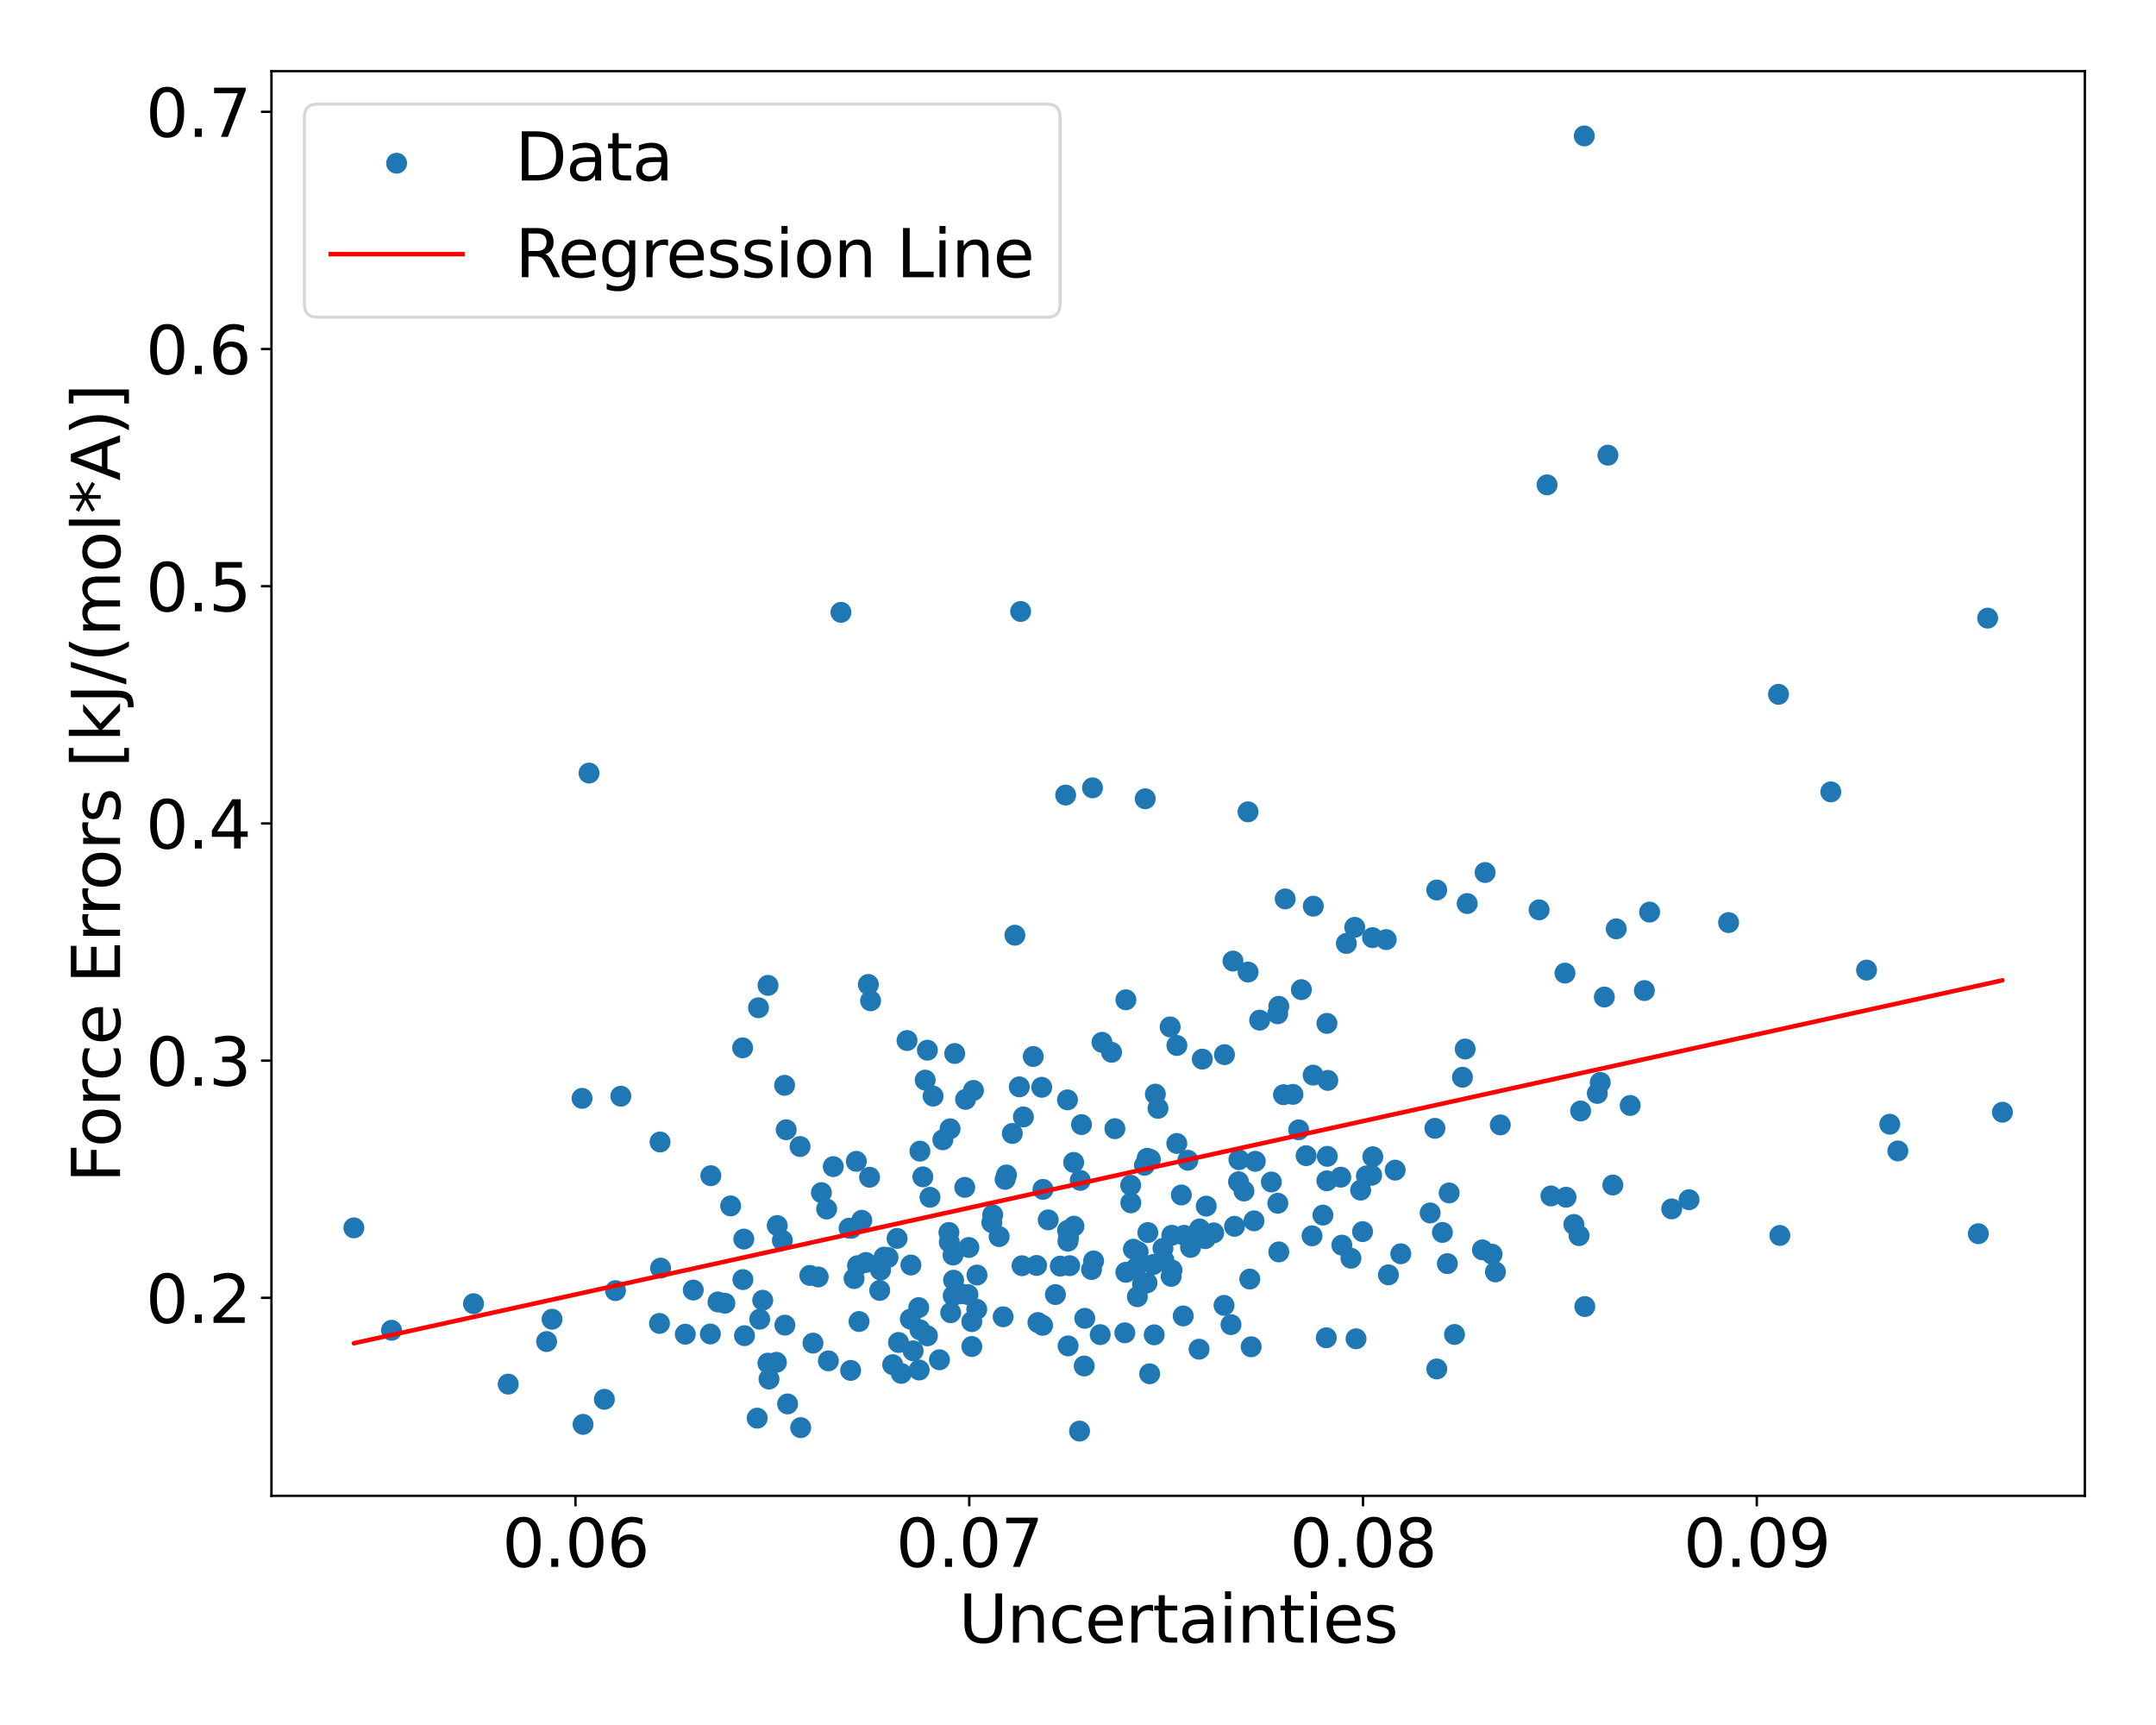 <?xml version="1.0" encoding="utf-8" standalone="no"?>
<!DOCTYPE svg PUBLIC "-//W3C//DTD SVG 1.1//EN"
  "http://www.w3.org/Graphics/SVG/1.1/DTD/svg11.dtd">
<svg xmlns:xlink="http://www.w3.org/1999/xlink" width="720pt" height="576pt" viewBox="0 0 720 576" xmlns="http://www.w3.org/2000/svg" version="1.1">
 <defs>
  <style type="text/css">*{stroke-linejoin: round; stroke-linecap: butt}</style>
 </defs>
 <g id="figure_1">
  <g id="patch_1">
   <path d="M 0 576 
L 720 576 
L 720 0 
L 0 0 
z
" style="fill: #ffffff"/>
  </g>
  <g id="axes_1">
   <g id="patch_2">
    <path d="M 90.65 499.48 
L 696.24 499.48 
L 696.24 23.76 
L 90.65 23.76 
z
" style="fill: #ffffff"/>
   </g>
   <g id="PathCollection_1">
    <defs>
     <path id="mb53cc2b6aa" d="M 0 3 
C 0.796 3 1.559 2.684 2.121 2.121 
C 2.684 1.559 3 0.796 3 0 
C 3 -0.796 2.684 -1.559 2.121 -2.121 
C 1.559 -2.684 0.796 -3 0 -3 
C -0.796 -3 -1.559 -2.684 -2.121 -2.121 
C -2.684 -1.559 -3 -0.796 -3 0 
C -3 0.796 -2.684 1.559 -2.121 2.121 
C -1.559 2.684 -0.796 3 0 3 
z
" style="stroke: #1f77b4"/>
    </defs>
    <g clip-path="url(#p46503c429e)">
     <use xlink:href="#mb53cc2b6aa" x="384.155" y="387.159" style="fill: #1f77b4; stroke: #1f77b4"/>
     <use xlink:href="#mb53cc2b6aa" x="525.593" y="408.857" style="fill: #1f77b4; stroke: #1f77b4"/>
     <use xlink:href="#mb53cc2b6aa" x="418.773" y="407.659" style="fill: #1f77b4; stroke: #1f77b4"/>
     <use xlink:href="#mb53cc2b6aa" x="130.751" y="444.198" style="fill: #1f77b4; stroke: #1f77b4"/>
     <use xlink:href="#mb53cc2b6aa" x="326.262" y="425.752" style="fill: #1f77b4; stroke: #1f77b4"/>
     <use xlink:href="#mb53cc2b6aa" x="408.773" y="435.883" style="fill: #1f77b4; stroke: #1f77b4"/>
     <use xlink:href="#mb53cc2b6aa" x="248.623" y="445.997" style="fill: #1f77b4; stroke: #1f77b4"/>
     <use xlink:href="#mb53cc2b6aa" x="331.222" y="408.233" style="fill: #1f77b4; stroke: #1f77b4"/>
     <use xlink:href="#mb53cc2b6aa" x="289.161" y="421.562" style="fill: #1f77b4; stroke: #1f77b4"/>
     <use xlink:href="#mb53cc2b6aa" x="273.241" y="426.387" style="fill: #1f77b4; stroke: #1f77b4"/>
     <use xlink:href="#mb53cc2b6aa" x="481.691" y="411.527" style="fill: #1f77b4; stroke: #1f77b4"/>
     <use xlink:href="#mb53cc2b6aa" x="517.935" y="399.343" style="fill: #1f77b4; stroke: #1f77b4"/>
     <use xlink:href="#mb53cc2b6aa" x="284.068" y="457.597" style="fill: #1f77b4; stroke: #1f77b4"/>
     <use xlink:href="#mb53cc2b6aa" x="259.557" y="409.222" style="fill: #1f77b4; stroke: #1f77b4"/>
     <use xlink:href="#mb53cc2b6aa" x="375.993" y="333.848" style="fill: #1f77b4; stroke: #1f77b4"/>
     <use xlink:href="#mb53cc2b6aa" x="356.512" y="410.859" style="fill: #1f77b4; stroke: #1f77b4"/>
     <use xlink:href="#mb53cc2b6aa" x="455.032" y="411.252" style="fill: #1f77b4; stroke: #1f77b4"/>
     <use xlink:href="#mb53cc2b6aa" x="529.075" y="45.384" style="fill: #1f77b4; stroke: #1f77b4"/>
     <use xlink:href="#mb53cc2b6aa" x="479.802" y="297.18" style="fill: #1f77b4; stroke: #1f77b4"/>
     <use xlink:href="#mb53cc2b6aa" x="417.37" y="427.095" style="fill: #1f77b4; stroke: #1f77b4"/>
     <use xlink:href="#mb53cc2b6aa" x="413.735" y="387.224" style="fill: #1f77b4; stroke: #1f77b4"/>
     <use xlink:href="#mb53cc2b6aa" x="340.844" y="204.173" style="fill: #1f77b4; stroke: #1f77b4"/>
     <use xlink:href="#mb53cc2b6aa" x="237.381" y="392.586" style="fill: #1f77b4; stroke: #1f77b4"/>
     <use xlink:href="#mb53cc2b6aa" x="357.227" y="422.629" style="fill: #1f77b4; stroke: #1f77b4"/>
     <use xlink:href="#mb53cc2b6aa" x="338.92" y="312.281" style="fill: #1f77b4; stroke: #1f77b4"/>
     <use xlink:href="#mb53cc2b6aa" x="405.31" y="411.676" style="fill: #1f77b4; stroke: #1f77b4"/>
     <use xlink:href="#mb53cc2b6aa" x="577.261" y="308.061" style="fill: #1f77b4; stroke: #1f77b4"/>
     <use xlink:href="#mb53cc2b6aa" x="499.41" y="424.708" style="fill: #1f77b4; stroke: #1f77b4"/>
     <use xlink:href="#mb53cc2b6aa" x="456.315" y="392.657" style="fill: #1f77b4; stroke: #1f77b4"/>
     <use xlink:href="#mb53cc2b6aa" x="158.139" y="435.319" style="fill: #1f77b4; stroke: #1f77b4"/>
     <use xlink:href="#mb53cc2b6aa" x="352.462" y="432.271" style="fill: #1f77b4; stroke: #1f77b4"/>
     <use xlink:href="#mb53cc2b6aa" x="400.433" y="450.519" style="fill: #1f77b4; stroke: #1f77b4"/>
     <use xlink:href="#mb53cc2b6aa" x="267.18" y="382.844" style="fill: #1f77b4; stroke: #1f77b4"/>
     <use xlink:href="#mb53cc2b6aa" x="663.783" y="206.402" style="fill: #1f77b4; stroke: #1f77b4"/>
     <use xlink:href="#mb53cc2b6aa" x="355.874" y="265.478" style="fill: #1f77b4; stroke: #1f77b4"/>
     <use xlink:href="#mb53cc2b6aa" x="325.091" y="364.106" style="fill: #1f77b4; stroke: #1f77b4"/>
     <use xlink:href="#mb53cc2b6aa" x="448.107" y="415.765" style="fill: #1f77b4; stroke: #1f77b4"/>
     <use xlink:href="#mb53cc2b6aa" x="302.904" y="347.447" style="fill: #1f77b4; stroke: #1f77b4"/>
     <use xlink:href="#mb53cc2b6aa" x="402.522" y="413.605" style="fill: #1f77b4; stroke: #1f77b4"/>
     <use xlink:href="#mb53cc2b6aa" x="220.429" y="381.325" style="fill: #1f77b4; stroke: #1f77b4"/>
     <use xlink:href="#mb53cc2b6aa" x="394.508" y="399.02" style="fill: #1f77b4; stroke: #1f77b4"/>
     <use xlink:href="#mb53cc2b6aa" x="313.733" y="454.044" style="fill: #1f77b4; stroke: #1f77b4"/>
     <use xlink:href="#mb53cc2b6aa" x="485.731" y="445.601" style="fill: #1f77b4; stroke: #1f77b4"/>
     <use xlink:href="#mb53cc2b6aa" x="413.61" y="394.616" style="fill: #1f77b4; stroke: #1f77b4"/>
     <use xlink:href="#mb53cc2b6aa" x="385.446" y="445.715" style="fill: #1f77b4; stroke: #1f77b4"/>
     <use xlink:href="#mb53cc2b6aa" x="184.36" y="440.508" style="fill: #1f77b4; stroke: #1f77b4"/>
     <use xlink:href="#mb53cc2b6aa" x="382.446" y="266.727" style="fill: #1f77b4; stroke: #1f77b4"/>
     <use xlink:href="#mb53cc2b6aa" x="322.449" y="367.094" style="fill: #1f77b4; stroke: #1f77b4"/>
     <use xlink:href="#mb53cc2b6aa" x="364.847" y="263.07" style="fill: #1f77b4; stroke: #1f77b4"/>
     <use xlink:href="#mb53cc2b6aa" x="495.954" y="291.338" style="fill: #1f77b4; stroke: #1f77b4"/>
     <use xlink:href="#mb53cc2b6aa" x="298.116" y="455.687" style="fill: #1f77b4; stroke: #1f77b4"/>
     <use xlink:href="#mb53cc2b6aa" x="196.706" y="258.14" style="fill: #1f77b4; stroke: #1f77b4"/>
     <use xlink:href="#mb53cc2b6aa" x="378.495" y="417.129" style="fill: #1f77b4; stroke: #1f77b4"/>
     <use xlink:href="#mb53cc2b6aa" x="529.25" y="436.277" style="fill: #1f77b4; stroke: #1f77b4"/>
     <use xlink:href="#mb53cc2b6aa" x="527.324" y="412.589" style="fill: #1f77b4; stroke: #1f77b4"/>
     <use xlink:href="#mb53cc2b6aa" x="285.217" y="426.924" style="fill: #1f77b4; stroke: #1f77b4"/>
     <use xlink:href="#mb53cc2b6aa" x="335.006" y="439.695" style="fill: #1f77b4; stroke: #1f77b4"/>
     <use xlink:href="#mb53cc2b6aa" x="451.144" y="420.142" style="fill: #1f77b4; stroke: #1f77b4"/>
     <use xlink:href="#mb53cc2b6aa" x="304.947" y="451.065" style="fill: #1f77b4; stroke: #1f77b4"/>
     <use xlink:href="#mb53cc2b6aa" x="371.213" y="351.376" style="fill: #1f77b4; stroke: #1f77b4"/>
     <use xlink:href="#mb53cc2b6aa" x="564.065" y="400.601" style="fill: #1f77b4; stroke: #1f77b4"/>
     <use xlink:href="#mb53cc2b6aa" x="360.755" y="394.148" style="fill: #1f77b4; stroke: #1f77b4"/>
     <use xlink:href="#mb53cc2b6aa" x="611.406" y="264.417" style="fill: #1f77b4; stroke: #1f77b4"/>
     <use xlink:href="#mb53cc2b6aa" x="285.97" y="387.788" style="fill: #1f77b4; stroke: #1f77b4"/>
     <use xlink:href="#mb53cc2b6aa" x="346.175" y="422.551" style="fill: #1f77b4; stroke: #1f77b4"/>
     <use xlink:href="#mb53cc2b6aa" x="308.97" y="360.67" style="fill: #1f77b4; stroke: #1f77b4"/>
     <use xlink:href="#mb53cc2b6aa" x="263.018" y="468.785" style="fill: #1f77b4; stroke: #1f77b4"/>
     <use xlink:href="#mb53cc2b6aa" x="479.191" y="376.765" style="fill: #1f77b4; stroke: #1f77b4"/>
     <use xlink:href="#mb53cc2b6aa" x="317.481" y="438.335" style="fill: #1f77b4; stroke: #1f77b4"/>
     <use xlink:href="#mb53cc2b6aa" x="391.327" y="412.471" style="fill: #1f77b4; stroke: #1f77b4"/>
     <use xlink:href="#mb53cc2b6aa" x="365.216" y="421.046" style="fill: #1f77b4; stroke: #1f77b4"/>
     <use xlink:href="#mb53cc2b6aa" x="354.079" y="422.772" style="fill: #1f77b4; stroke: #1f77b4"/>
     <use xlink:href="#mb53cc2b6aa" x="447.751" y="393.076" style="fill: #1f77b4; stroke: #1f77b4"/>
     <use xlink:href="#mb53cc2b6aa" x="427.058" y="418.027" style="fill: #1f77b4; stroke: #1f77b4"/>
     <use xlink:href="#mb53cc2b6aa" x="300.986" y="458.601" style="fill: #1f77b4; stroke: #1f77b4"/>
     <use xlink:href="#mb53cc2b6aa" x="501.027" y="375.622" style="fill: #1f77b4; stroke: #1f77b4"/>
     <use xlink:href="#mb53cc2b6aa" x="356.479" y="367.26" style="fill: #1f77b4; stroke: #1f77b4"/>
     <use xlink:href="#mb53cc2b6aa" x="248.092" y="427.268" style="fill: #1f77b4; stroke: #1f77b4"/>
     <use xlink:href="#mb53cc2b6aa" x="368.01" y="348.047" style="fill: #1f77b4; stroke: #1f77b4"/>
     <use xlink:href="#mb53cc2b6aa" x="633.802" y="384.314" style="fill: #1f77b4; stroke: #1f77b4"/>
     <use xlink:href="#mb53cc2b6aa" x="489.301" y="350.281" style="fill: #1f77b4; stroke: #1f77b4"/>
     <use xlink:href="#mb53cc2b6aa" x="443.423" y="360.754" style="fill: #1f77b4; stroke: #1f77b4"/>
     <use xlink:href="#mb53cc2b6aa" x="356.64" y="414.447" style="fill: #1f77b4; stroke: #1f77b4"/>
     <use xlink:href="#mb53cc2b6aa" x="341.306" y="422.638" style="fill: #1f77b4; stroke: #1f77b4"/>
     <use xlink:href="#mb53cc2b6aa" x="348.296" y="397.15" style="fill: #1f77b4; stroke: #1f77b4"/>
     <use xlink:href="#mb53cc2b6aa" x="379.331" y="423.424" style="fill: #1f77b4; stroke: #1f77b4"/>
     <use xlink:href="#mb53cc2b6aa" x="276.635" y="454.406" style="fill: #1f77b4; stroke: #1f77b4"/>
     <use xlink:href="#mb53cc2b6aa" x="402.824" y="402.74" style="fill: #1f77b4; stroke: #1f77b4"/>
     <use xlink:href="#mb53cc2b6aa" x="345.054" y="352.775" style="fill: #1f77b4; stroke: #1f77b4"/>
     <use xlink:href="#mb53cc2b6aa" x="380.081" y="417.978" style="fill: #1f77b4; stroke: #1f77b4"/>
     <use xlink:href="#mb53cc2b6aa" x="346.614" y="441.62" style="fill: #1f77b4; stroke: #1f77b4"/>
     <use xlink:href="#mb53cc2b6aa" x="169.727" y="462.18" style="fill: #1f77b4; stroke: #1f77b4"/>
     <use xlink:href="#mb53cc2b6aa" x="252.866" y="473.542" style="fill: #1f77b4; stroke: #1f77b4"/>
     <use xlink:href="#mb53cc2b6aa" x="335.662" y="393.812" style="fill: #1f77b4; stroke: #1f77b4"/>
     <use xlink:href="#mb53cc2b6aa" x="283.55" y="410.122" style="fill: #1f77b4; stroke: #1f77b4"/>
     <use xlink:href="#mb53cc2b6aa" x="396.684" y="387.421" style="fill: #1f77b4; stroke: #1f77b4"/>
     <use xlink:href="#mb53cc2b6aa" x="286.367" y="422.622" style="fill: #1f77b4; stroke: #1f77b4"/>
     <use xlink:href="#mb53cc2b6aa" x="594.376" y="412.531" style="fill: #1f77b4; stroke: #1f77b4"/>
     <use xlink:href="#mb53cc2b6aa" x="324.531" y="441.309" style="fill: #1f77b4; stroke: #1f77b4"/>
     <use xlink:href="#mb53cc2b6aa" x="438.153" y="412.659" style="fill: #1f77b4; stroke: #1f77b4"/>
     <use xlink:href="#mb53cc2b6aa" x="488.397" y="359.707" style="fill: #1f77b4; stroke: #1f77b4"/>
     <use xlink:href="#mb53cc2b6aa" x="660.667" y="411.948" style="fill: #1f77b4; stroke: #1f77b4"/>
     <use xlink:href="#mb53cc2b6aa" x="379.826" y="432.981" style="fill: #1f77b4; stroke: #1f77b4"/>
     <use xlink:href="#mb53cc2b6aa" x="463.671" y="425.684" style="fill: #1f77b4; stroke: #1f77b4"/>
     <use xlink:href="#mb53cc2b6aa" x="278.272" y="389.547" style="fill: #1f77b4; stroke: #1f77b4"/>
     <use xlink:href="#mb53cc2b6aa" x="276.057" y="403.706" style="fill: #1f77b4; stroke: #1f77b4"/>
     <use xlink:href="#mb53cc2b6aa" x="533.421" y="365.112" style="fill: #1f77b4; stroke: #1f77b4"/>
     <use xlink:href="#mb53cc2b6aa" x="477.607" y="405.022" style="fill: #1f77b4; stroke: #1f77b4"/>
     <use xlink:href="#mb53cc2b6aa" x="390.773" y="342.9" style="fill: #1f77b4; stroke: #1f77b4"/>
     <use xlink:href="#mb53cc2b6aa" x="340.396" y="362.92" style="fill: #1f77b4; stroke: #1f77b4"/>
     <use xlink:href="#mb53cc2b6aa" x="362.076" y="456.131" style="fill: #1f77b4; stroke: #1f77b4"/>
     <use xlink:href="#mb53cc2b6aa" x="331.519" y="405.638" style="fill: #1f77b4; stroke: #1f77b4"/>
     <use xlink:href="#mb53cc2b6aa" x="427.057" y="336.021" style="fill: #1f77b4; stroke: #1f77b4"/>
     <use xlink:href="#mb53cc2b6aa" x="401.506" y="353.656" style="fill: #1f77b4; stroke: #1f77b4"/>
     <use xlink:href="#mb53cc2b6aa" x="458.358" y="313.089" style="fill: #1f77b4; stroke: #1f77b4"/>
     <use xlink:href="#mb53cc2b6aa" x="306.952" y="457.463" style="fill: #1f77b4; stroke: #1f77b4"/>
     <use xlink:href="#mb53cc2b6aa" x="539.749" y="310.147" style="fill: #1f77b4; stroke: #1f77b4"/>
     <use xlink:href="#mb53cc2b6aa" x="400.611" y="410.355" style="fill: #1f77b4; stroke: #1f77b4"/>
     <use xlink:href="#mb53cc2b6aa" x="381.544" y="428.857" style="fill: #1f77b4; stroke: #1f77b4"/>
     <use xlink:href="#mb53cc2b6aa" x="262.551" y="377.236" style="fill: #1f77b4; stroke: #1f77b4"/>
     <use xlink:href="#mb53cc2b6aa" x="253.299" y="336.5" style="fill: #1f77b4; stroke: #1f77b4"/>
     <use xlink:href="#mb53cc2b6aa" x="498.283" y="418.798" style="fill: #1f77b4; stroke: #1f77b4"/>
     <use xlink:href="#mb53cc2b6aa" x="424.568" y="394.682" style="fill: #1f77b4; stroke: #1f77b4"/>
     <use xlink:href="#mb53cc2b6aa" x="338.062" y="378.478" style="fill: #1f77b4; stroke: #1f77b4"/>
     <use xlink:href="#mb53cc2b6aa" x="395.137" y="439.411" style="fill: #1f77b4; stroke: #1f77b4"/>
     <use xlink:href="#mb53cc2b6aa" x="465.921" y="390.725" style="fill: #1f77b4; stroke: #1f77b4"/>
     <use xlink:href="#mb53cc2b6aa" x="535.77" y="332.919" style="fill: #1f77b4; stroke: #1f77b4"/>
     <use xlink:href="#mb53cc2b6aa" x="271.492" y="448.476" style="fill: #1f77b4; stroke: #1f77b4"/>
     <use xlink:href="#mb53cc2b6aa" x="489.969" y="301.703" style="fill: #1f77b4; stroke: #1f77b4"/>
     <use xlink:href="#mb53cc2b6aa" x="623.34" y="323.927" style="fill: #1f77b4; stroke: #1f77b4"/>
     <use xlink:href="#mb53cc2b6aa" x="417.834" y="449.705" style="fill: #1f77b4; stroke: #1f77b4"/>
     <use xlink:href="#mb53cc2b6aa" x="416.802" y="324.587" style="fill: #1f77b4; stroke: #1f77b4"/>
     <use xlink:href="#mb53cc2b6aa" x="254.71" y="434.176" style="fill: #1f77b4; stroke: #1f77b4"/>
     <use xlink:href="#mb53cc2b6aa" x="392.994" y="381.819" style="fill: #1f77b4; stroke: #1f77b4"/>
     <use xlink:href="#mb53cc2b6aa" x="395.438" y="412.491" style="fill: #1f77b4; stroke: #1f77b4"/>
     <use xlink:href="#mb53cc2b6aa" x="383.051" y="428.37" style="fill: #1f77b4; stroke: #1f77b4"/>
     <use xlink:href="#mb53cc2b6aa" x="323.26" y="432.282" style="fill: #1f77b4; stroke: #1f77b4"/>
     <use xlink:href="#mb53cc2b6aa" x="442.909" y="446.705" style="fill: #1f77b4; stroke: #1f77b4"/>
     <use xlink:href="#mb53cc2b6aa" x="458.457" y="386.247" style="fill: #1f77b4; stroke: #1f77b4"/>
     <use xlink:href="#mb53cc2b6aa" x="483.949" y="398.34" style="fill: #1f77b4; stroke: #1f77b4"/>
     <use xlink:href="#mb53cc2b6aa" x="388.373" y="416.852" style="fill: #1f77b4; stroke: #1f77b4"/>
     <use xlink:href="#mb53cc2b6aa" x="467.796" y="418.65" style="fill: #1f77b4; stroke: #1f77b4"/>
     <use xlink:href="#mb53cc2b6aa" x="419.204" y="387.776" style="fill: #1f77b4; stroke: #1f77b4"/>
     <use xlink:href="#mb53cc2b6aa" x="256.484" y="329.026" style="fill: #1f77b4; stroke: #1f77b4"/>
     <use xlink:href="#mb53cc2b6aa" x="318.272" y="419.074" style="fill: #1f77b4; stroke: #1f77b4"/>
     <use xlink:href="#mb53cc2b6aa" x="242.076" y="435.168" style="fill: #1f77b4; stroke: #1f77b4"/>
     <use xlink:href="#mb53cc2b6aa" x="220.598" y="423.441" style="fill: #1f77b4; stroke: #1f77b4"/>
     <use xlink:href="#mb53cc2b6aa" x="304.194" y="422.403" style="fill: #1f77b4; stroke: #1f77b4"/>
     <use xlink:href="#mb53cc2b6aa" x="558.266" y="403.663" style="fill: #1f77b4; stroke: #1f77b4"/>
     <use xlink:href="#mb53cc2b6aa" x="428.62" y="365.537" style="fill: #1f77b4; stroke: #1f77b4"/>
     <use xlink:href="#mb53cc2b6aa" x="454.386" y="397.402" style="fill: #1f77b4; stroke: #1f77b4"/>
     <use xlink:href="#mb53cc2b6aa" x="438.524" y="359.006" style="fill: #1f77b4; stroke: #1f77b4"/>
     <use xlink:href="#mb53cc2b6aa" x="309.713" y="446.061" style="fill: #1f77b4; stroke: #1f77b4"/>
     <use xlink:href="#mb53cc2b6aa" x="267.399" y="476.709" style="fill: #1f77b4; stroke: #1f77b4"/>
     <use xlink:href="#mb53cc2b6aa" x="382.184" y="389.117" style="fill: #1f77b4; stroke: #1f77b4"/>
     <use xlink:href="#mb53cc2b6aa" x="377.585" y="395.771" style="fill: #1f77b4; stroke: #1f77b4"/>
     <use xlink:href="#mb53cc2b6aa" x="259.285" y="454.903" style="fill: #1f77b4; stroke: #1f77b4"/>
     <use xlink:href="#mb53cc2b6aa" x="458.072" y="392.435" style="fill: #1f77b4; stroke: #1f77b4"/>
     <use xlink:href="#mb53cc2b6aa" x="294.069" y="424.1" style="fill: #1f77b4; stroke: #1f77b4"/>
     <use xlink:href="#mb53cc2b6aa" x="118.177" y="410.001" style="fill: #1f77b4; stroke: #1f77b4"/>
     <use xlink:href="#mb53cc2b6aa" x="300.07" y="448.271" style="fill: #1f77b4; stroke: #1f77b4"/>
     <use xlink:href="#mb53cc2b6aa" x="358.65" y="409.436" style="fill: #1f77b4; stroke: #1f77b4"/>
     <use xlink:href="#mb53cc2b6aa" x="443.111" y="394.282" style="fill: #1f77b4; stroke: #1f77b4"/>
     <use xlink:href="#mb53cc2b6aa" x="318.452" y="427.467" style="fill: #1f77b4; stroke: #1f77b4"/>
     <use xlink:href="#mb53cc2b6aa" x="383.083" y="386.767" style="fill: #1f77b4; stroke: #1f77b4"/>
     <use xlink:href="#mb53cc2b6aa" x="207.325" y="366.034" style="fill: #1f77b4; stroke: #1f77b4"/>
     <use xlink:href="#mb53cc2b6aa" x="361.163" y="375.507" style="fill: #1f77b4; stroke: #1f77b4"/>
     <use xlink:href="#mb53cc2b6aa" x="248.397" y="413.741" style="fill: #1f77b4; stroke: #1f77b4"/>
     <use xlink:href="#mb53cc2b6aa" x="290.398" y="393.094" style="fill: #1f77b4; stroke: #1f77b4"/>
     <use xlink:href="#mb53cc2b6aa" x="262.014" y="362.402" style="fill: #1f77b4; stroke: #1f77b4"/>
     <use xlink:href="#mb53cc2b6aa" x="443.238" y="386.121" style="fill: #1f77b4; stroke: #1f77b4"/>
     <use xlink:href="#mb53cc2b6aa" x="441.793" y="405.735" style="fill: #1f77b4; stroke: #1f77b4"/>
     <use xlink:href="#mb53cc2b6aa" x="411.093" y="442.314" style="fill: #1f77b4; stroke: #1f77b4"/>
     <use xlink:href="#mb53cc2b6aa" x="415.421" y="397.7" style="fill: #1f77b4; stroke: #1f77b4"/>
     <use xlink:href="#mb53cc2b6aa" x="256.448" y="455.171" style="fill: #1f77b4; stroke: #1f77b4"/>
     <use xlink:href="#mb53cc2b6aa" x="324.537" y="449.613" style="fill: #1f77b4; stroke: #1f77b4"/>
     <use xlink:href="#mb53cc2b6aa" x="341.759" y="372.953" style="fill: #1f77b4; stroke: #1f77b4"/>
     <use xlink:href="#mb53cc2b6aa" x="309.704" y="350.671" style="fill: #1f77b4; stroke: #1f77b4"/>
     <use xlink:href="#mb53cc2b6aa" x="383.933" y="458.723" style="fill: #1f77b4; stroke: #1f77b4"/>
     <use xlink:href="#mb53cc2b6aa" x="550.888" y="304.557" style="fill: #1f77b4; stroke: #1f77b4"/>
     <use xlink:href="#mb53cc2b6aa" x="356.697" y="449.414" style="fill: #1f77b4; stroke: #1f77b4"/>
     <use xlink:href="#mb53cc2b6aa" x="284.273" y="410.139" style="fill: #1f77b4; stroke: #1f77b4"/>
     <use xlink:href="#mb53cc2b6aa" x="534.41" y="361.439" style="fill: #1f77b4; stroke: #1f77b4"/>
     <use xlink:href="#mb53cc2b6aa" x="247.994" y="349.889" style="fill: #1f77b4; stroke: #1f77b4"/>
     <use xlink:href="#mb53cc2b6aa" x="631.093" y="375.393" style="fill: #1f77b4; stroke: #1f77b4"/>
     <use xlink:href="#mb53cc2b6aa" x="286.883" y="441.268" style="fill: #1f77b4; stroke: #1f77b4"/>
     <use xlink:href="#mb53cc2b6aa" x="358.556" y="388.142" style="fill: #1f77b4; stroke: #1f77b4"/>
     <use xlink:href="#mb53cc2b6aa" x="307.22" y="444.035" style="fill: #1f77b4; stroke: #1f77b4"/>
     <use xlink:href="#mb53cc2b6aa" x="289.988" y="328.731" style="fill: #1f77b4; stroke: #1f77b4"/>
     <use xlink:href="#mb53cc2b6aa" x="426.676" y="338.517" style="fill: #1f77b4; stroke: #1f77b4"/>
     <use xlink:href="#mb53cc2b6aa" x="326.183" y="437.197" style="fill: #1f77b4; stroke: #1f77b4"/>
     <use xlink:href="#mb53cc2b6aa" x="483.353" y="421.943" style="fill: #1f77b4; stroke: #1f77b4"/>
     <use xlink:href="#mb53cc2b6aa" x="194.711" y="475.619" style="fill: #1f77b4; stroke: #1f77b4"/>
     <use xlink:href="#mb53cc2b6aa" x="317.014" y="414.761" style="fill: #1f77b4; stroke: #1f77b4"/>
     <use xlink:href="#mb53cc2b6aa" x="386.719" y="370.099" style="fill: #1f77b4; stroke: #1f77b4"/>
     <use xlink:href="#mb53cc2b6aa" x="356.811" y="413.301" style="fill: #1f77b4; stroke: #1f77b4"/>
     <use xlink:href="#mb53cc2b6aa" x="436.177" y="385.895" style="fill: #1f77b4; stroke: #1f77b4"/>
     <use xlink:href="#mb53cc2b6aa" x="544.405" y="369.131" style="fill: #1f77b4; stroke: #1f77b4"/>
     <use xlink:href="#mb53cc2b6aa" x="412.275" y="409.485" style="fill: #1f77b4; stroke: #1f77b4"/>
     <use xlink:href="#mb53cc2b6aa" x="522.621" y="324.939" style="fill: #1f77b4; stroke: #1f77b4"/>
     <use xlink:href="#mb53cc2b6aa" x="438.576" y="302.589" style="fill: #1f77b4; stroke: #1f77b4"/>
     <use xlink:href="#mb53cc2b6aa" x="377.634" y="401.641" style="fill: #1f77b4; stroke: #1f77b4"/>
     <use xlink:href="#mb53cc2b6aa" x="290.737" y="334.177" style="fill: #1f77b4; stroke: #1f77b4"/>
     <use xlink:href="#mb53cc2b6aa" x="336.118" y="392.333" style="fill: #1f77b4; stroke: #1f77b4"/>
     <use xlink:href="#mb53cc2b6aa" x="420.658" y="340.647" style="fill: #1f77b4; stroke: #1f77b4"/>
     <use xlink:href="#mb53cc2b6aa" x="201.83" y="467.248" style="fill: #1f77b4; stroke: #1f77b4"/>
     <use xlink:href="#mb53cc2b6aa" x="367.418" y="445.654" style="fill: #1f77b4; stroke: #1f77b4"/>
     <use xlink:href="#mb53cc2b6aa" x="393.023" y="349.097" style="fill: #1f77b4; stroke: #1f77b4"/>
     <use xlink:href="#mb53cc2b6aa" x="287.803" y="407.468" style="fill: #1f77b4; stroke: #1f77b4"/>
     <use xlink:href="#mb53cc2b6aa" x="391.382" y="424.091" style="fill: #1f77b4; stroke: #1f77b4"/>
     <use xlink:href="#mb53cc2b6aa" x="310.576" y="399.793" style="fill: #1f77b4; stroke: #1f77b4"/>
     <use xlink:href="#mb53cc2b6aa" x="385.833" y="365.345" style="fill: #1f77b4; stroke: #1f77b4"/>
     <use xlink:href="#mb53cc2b6aa" x="333.658" y="412.911" style="fill: #1f77b4; stroke: #1f77b4"/>
     <use xlink:href="#mb53cc2b6aa" x="322.173" y="396.476" style="fill: #1f77b4; stroke: #1f77b4"/>
     <use xlink:href="#mb53cc2b6aa" x="527.846" y="370.971" style="fill: #1f77b4; stroke: #1f77b4"/>
     <use xlink:href="#mb53cc2b6aa" x="449.616" y="315.035" style="fill: #1f77b4; stroke: #1f77b4"/>
     <use xlink:href="#mb53cc2b6aa" x="462.92" y="313.746" style="fill: #1f77b4; stroke: #1f77b4"/>
     <use xlink:href="#mb53cc2b6aa" x="243.998" y="402.668" style="fill: #1f77b4; stroke: #1f77b4"/>
     <use xlink:href="#mb53cc2b6aa" x="408.913" y="352.166" style="fill: #1f77b4; stroke: #1f77b4"/>
     <use xlink:href="#mb53cc2b6aa" x="293.783" y="430.883" style="fill: #1f77b4; stroke: #1f77b4"/>
     <use xlink:href="#mb53cc2b6aa" x="348.173" y="442.554" style="fill: #1f77b4; stroke: #1f77b4"/>
     <use xlink:href="#mb53cc2b6aa" x="231.519" y="430.762" style="fill: #1f77b4; stroke: #1f77b4"/>
     <use xlink:href="#mb53cc2b6aa" x="452.852" y="447.036" style="fill: #1f77b4; stroke: #1f77b4"/>
     <use xlink:href="#mb53cc2b6aa" x="495.059" y="417.35" style="fill: #1f77b4; stroke: #1f77b4"/>
     <use xlink:href="#mb53cc2b6aa" x="304.002" y="440.47" style="fill: #1f77b4; stroke: #1f77b4"/>
     <use xlink:href="#mb53cc2b6aa" x="536.969" y="151.989" style="fill: #1f77b4; stroke: #1f77b4"/>
     <use xlink:href="#mb53cc2b6aa" x="320.812" y="432.011" style="fill: #1f77b4; stroke: #1f77b4"/>
     <use xlink:href="#mb53cc2b6aa" x="347.892" y="363.06" style="fill: #1f77b4; stroke: #1f77b4"/>
     <use xlink:href="#mb53cc2b6aa" x="194.379" y="366.756" style="fill: #1f77b4; stroke: #1f77b4"/>
     <use xlink:href="#mb53cc2b6aa" x="434.6" y="330.461" style="fill: #1f77b4; stroke: #1f77b4"/>
     <use xlink:href="#mb53cc2b6aa" x="220.233" y="441.905" style="fill: #1f77b4; stroke: #1f77b4"/>
     <use xlink:href="#mb53cc2b6aa" x="262.114" y="442.479" style="fill: #1f77b4; stroke: #1f77b4"/>
     <use xlink:href="#mb53cc2b6aa" x="318.825" y="351.783" style="fill: #1f77b4; stroke: #1f77b4"/>
     <use xlink:href="#mb53cc2b6aa" x="360.519" y="477.856" style="fill: #1f77b4; stroke: #1f77b4"/>
     <use xlink:href="#mb53cc2b6aa" x="429.198" y="300.161" style="fill: #1f77b4; stroke: #1f77b4"/>
     <use xlink:href="#mb53cc2b6aa" x="375.639" y="445.043" style="fill: #1f77b4; stroke: #1f77b4"/>
     <use xlink:href="#mb53cc2b6aa" x="385.132" y="422.245" style="fill: #1f77b4; stroke: #1f77b4"/>
     <use xlink:href="#mb53cc2b6aa" x="668.713" y="371.384" style="fill: #1f77b4; stroke: #1f77b4"/>
     <use xlink:href="#mb53cc2b6aa" x="261.274" y="414.162" style="fill: #1f77b4; stroke: #1f77b4"/>
     <use xlink:href="#mb53cc2b6aa" x="549.139" y="330.762" style="fill: #1f77b4; stroke: #1f77b4"/>
     <use xlink:href="#mb53cc2b6aa" x="350.054" y="407.331" style="fill: #1f77b4; stroke: #1f77b4"/>
     <use xlink:href="#mb53cc2b6aa" x="443.132" y="341.721" style="fill: #1f77b4; stroke: #1f77b4"/>
     <use xlink:href="#mb53cc2b6aa" x="182.542" y="447.962" style="fill: #1f77b4; stroke: #1f77b4"/>
     <use xlink:href="#mb53cc2b6aa" x="391.104" y="426.197" style="fill: #1f77b4; stroke: #1f77b4"/>
     <use xlink:href="#mb53cc2b6aa" x="452.415" y="309.646" style="fill: #1f77b4; stroke: #1f77b4"/>
     <use xlink:href="#mb53cc2b6aa" x="397.598" y="416.532" style="fill: #1f77b4; stroke: #1f77b4"/>
     <use xlink:href="#mb53cc2b6aa" x="426.73" y="401.788" style="fill: #1f77b4; stroke: #1f77b4"/>
     <use xlink:href="#mb53cc2b6aa" x="516.639" y="161.899" style="fill: #1f77b4; stroke: #1f77b4"/>
     <use xlink:href="#mb53cc2b6aa" x="239.778" y="434.743" style="fill: #1f77b4; stroke: #1f77b4"/>
     <use xlink:href="#mb53cc2b6aa" x="307.209" y="384.376" style="fill: #1f77b4; stroke: #1f77b4"/>
     <use xlink:href="#mb53cc2b6aa" x="270.434" y="425.874" style="fill: #1f77b4; stroke: #1f77b4"/>
     <use xlink:href="#mb53cc2b6aa" x="274.309" y="398.232" style="fill: #1f77b4; stroke: #1f77b4"/>
     <use xlink:href="#mb53cc2b6aa" x="593.938" y="231.84" style="fill: #1f77b4; stroke: #1f77b4"/>
     <use xlink:href="#mb53cc2b6aa" x="364.517" y="423.906" style="fill: #1f77b4; stroke: #1f77b4"/>
     <use xlink:href="#mb53cc2b6aa" x="256.802" y="460.482" style="fill: #1f77b4; stroke: #1f77b4"/>
     <use xlink:href="#mb53cc2b6aa" x="372.326" y="376.884" style="fill: #1f77b4; stroke: #1f77b4"/>
     <use xlink:href="#mb53cc2b6aa" x="317.281" y="376.921" style="fill: #1f77b4; stroke: #1f77b4"/>
     <use xlink:href="#mb53cc2b6aa" x="299.58" y="413.515" style="fill: #1f77b4; stroke: #1f77b4"/>
     <use xlink:href="#mb53cc2b6aa" x="513.982" y="303.801" style="fill: #1f77b4; stroke: #1f77b4"/>
     <use xlink:href="#mb53cc2b6aa" x="318.32" y="432.667" style="fill: #1f77b4; stroke: #1f77b4"/>
     <use xlink:href="#mb53cc2b6aa" x="431.781" y="365.424" style="fill: #1f77b4; stroke: #1f77b4"/>
     <use xlink:href="#mb53cc2b6aa" x="295.233" y="419.768" style="fill: #1f77b4; stroke: #1f77b4"/>
     <use xlink:href="#mb53cc2b6aa" x="411.754" y="320.911" style="fill: #1f77b4; stroke: #1f77b4"/>
     <use xlink:href="#mb53cc2b6aa" x="388.693" y="420.8" style="fill: #1f77b4; stroke: #1f77b4"/>
     <use xlink:href="#mb53cc2b6aa" x="479.813" y="457.114" style="fill: #1f77b4; stroke: #1f77b4"/>
     <use xlink:href="#mb53cc2b6aa" x="314.865" y="380.59" style="fill: #1f77b4; stroke: #1f77b4"/>
     <use xlink:href="#mb53cc2b6aa" x="362.272" y="440.209" style="fill: #1f77b4; stroke: #1f77b4"/>
     <use xlink:href="#mb53cc2b6aa" x="296.561" y="419.89" style="fill: #1f77b4; stroke: #1f77b4"/>
     <use xlink:href="#mb53cc2b6aa" x="375.978" y="424.833" style="fill: #1f77b4; stroke: #1f77b4"/>
     <use xlink:href="#mb53cc2b6aa" x="433.689" y="377.272" style="fill: #1f77b4; stroke: #1f77b4"/>
     <use xlink:href="#mb53cc2b6aa" x="237.223" y="445.436" style="fill: #1f77b4; stroke: #1f77b4"/>
     <use xlink:href="#mb53cc2b6aa" x="228.856" y="445.506" style="fill: #1f77b4; stroke: #1f77b4"/>
     <use xlink:href="#mb53cc2b6aa" x="316.891" y="411.544" style="fill: #1f77b4; stroke: #1f77b4"/>
     <use xlink:href="#mb53cc2b6aa" x="280.835" y="204.468" style="fill: #1f77b4; stroke: #1f77b4"/>
     <use xlink:href="#mb53cc2b6aa" x="308.184" y="392.963" style="fill: #1f77b4; stroke: #1f77b4"/>
     <use xlink:href="#mb53cc2b6aa" x="306.814" y="436.629" style="fill: #1f77b4; stroke: #1f77b4"/>
     <use xlink:href="#mb53cc2b6aa" x="323.553" y="416.556" style="fill: #1f77b4; stroke: #1f77b4"/>
     <use xlink:href="#mb53cc2b6aa" x="416.777" y="271.08" style="fill: #1f77b4; stroke: #1f77b4"/>
     <use xlink:href="#mb53cc2b6aa" x="538.611" y="395.698" style="fill: #1f77b4; stroke: #1f77b4"/>
     <use xlink:href="#mb53cc2b6aa" x="522.987" y="399.773" style="fill: #1f77b4; stroke: #1f77b4"/>
     <use xlink:href="#mb53cc2b6aa" x="253.707" y="440.497" style="fill: #1f77b4; stroke: #1f77b4"/>
     <use xlink:href="#mb53cc2b6aa" x="383.321" y="411.569" style="fill: #1f77b4; stroke: #1f77b4"/>
     <use xlink:href="#mb53cc2b6aa" x="311.611" y="366.011" style="fill: #1f77b4; stroke: #1f77b4"/>
     <use xlink:href="#mb53cc2b6aa" x="205.541" y="430.961" style="fill: #1f77b4; stroke: #1f77b4"/>
    </g>
   </g>
   <g id="matplotlib.axis_1">
    <g id="xtick_1">
     <g id="line2d_1">
      <defs>
       <path id="m2431439857" d="M 0 0 
L 0 3.5 
" style="stroke: #000000; stroke-width: 0.8"/>
      </defs>
      <g>
       <use xlink:href="#m2431439857" x="192.18" y="499.48" style="stroke: #000000; stroke-width: 0.8"/>
      </g>
     </g>
     <g id="text_1">
      <!-- 0.06 -->
      <g transform="translate(167.687 523.197) scale(0.22 -0.22)">
       <defs>
        <path id="DejaVuSans-30" d="M 2034 4250 
Q 1547 4250 1301 3770 
Q 1056 3291 1056 2328 
Q 1056 1369 1301 889 
Q 1547 409 2034 409 
Q 2525 409 2770 889 
Q 3016 1369 3016 2328 
Q 3016 3291 2770 3770 
Q 2525 4250 2034 4250 
z
M 2034 4750 
Q 2819 4750 3233 4129 
Q 3647 3509 3647 2328 
Q 3647 1150 3233 529 
Q 2819 -91 2034 -91 
Q 1250 -91 836 529 
Q 422 1150 422 2328 
Q 422 3509 836 4129 
Q 1250 4750 2034 4750 
z
" transform="scale(0.016)"/>
        <path id="DejaVuSans-2e" d="M 684 794 
L 1344 794 
L 1344 0 
L 684 0 
L 684 794 
z
" transform="scale(0.016)"/>
        <path id="DejaVuSans-36" d="M 2113 2584 
Q 1688 2584 1439 2293 
Q 1191 2003 1191 1497 
Q 1191 994 1439 701 
Q 1688 409 2113 409 
Q 2538 409 2786 701 
Q 3034 994 3034 1497 
Q 3034 2003 2786 2293 
Q 2538 2584 2113 2584 
z
M 3366 4563 
L 3366 3988 
Q 3128 4100 2886 4159 
Q 2644 4219 2406 4219 
Q 1781 4219 1451 3797 
Q 1122 3375 1075 2522 
Q 1259 2794 1537 2939 
Q 1816 3084 2150 3084 
Q 2853 3084 3261 2657 
Q 3669 2231 3669 1497 
Q 3669 778 3244 343 
Q 2819 -91 2113 -91 
Q 1303 -91 875 529 
Q 447 1150 447 2328 
Q 447 3434 972 4092 
Q 1497 4750 2381 4750 
Q 2619 4750 2861 4703 
Q 3103 4656 3366 4563 
z
" transform="scale(0.016)"/>
       </defs>
       <use xlink:href="#DejaVuSans-30"/>
       <use xlink:href="#DejaVuSans-2e" x="63.623"/>
       <use xlink:href="#DejaVuSans-30" x="95.41"/>
       <use xlink:href="#DejaVuSans-36" x="159.033"/>
      </g>
     </g>
    </g>
    <g id="xtick_2">
     <g id="line2d_2">
      <g>
       <use xlink:href="#m2431439857" x="323.68" y="499.48" style="stroke: #000000; stroke-width: 0.8"/>
      </g>
     </g>
     <g id="text_2">
      <!-- 0.07 -->
      <g transform="translate(299.188 523.197) scale(0.22 -0.22)">
       <defs>
        <path id="DejaVuSans-37" d="M 525 4666 
L 3525 4666 
L 3525 4397 
L 1831 0 
L 1172 0 
L 2766 4134 
L 525 4134 
L 525 4666 
z
" transform="scale(0.016)"/>
       </defs>
       <use xlink:href="#DejaVuSans-30"/>
       <use xlink:href="#DejaVuSans-2e" x="63.623"/>
       <use xlink:href="#DejaVuSans-30" x="95.41"/>
       <use xlink:href="#DejaVuSans-37" x="159.033"/>
      </g>
     </g>
    </g>
    <g id="xtick_3">
     <g id="line2d_3">
      <g>
       <use xlink:href="#m2431439857" x="455.18" y="499.48" style="stroke: #000000; stroke-width: 0.8"/>
      </g>
     </g>
     <g id="text_3">
      <!-- 0.08 -->
      <g transform="translate(430.688 523.197) scale(0.22 -0.22)">
       <defs>
        <path id="DejaVuSans-38" d="M 2034 2216 
Q 1584 2216 1326 1975 
Q 1069 1734 1069 1313 
Q 1069 891 1326 650 
Q 1584 409 2034 409 
Q 2484 409 2743 651 
Q 3003 894 3003 1313 
Q 3003 1734 2745 1975 
Q 2488 2216 2034 2216 
z
M 1403 2484 
Q 997 2584 770 2862 
Q 544 3141 544 3541 
Q 544 4100 942 4425 
Q 1341 4750 2034 4750 
Q 2731 4750 3128 4425 
Q 3525 4100 3525 3541 
Q 3525 3141 3298 2862 
Q 3072 2584 2669 2484 
Q 3125 2378 3379 2068 
Q 3634 1759 3634 1313 
Q 3634 634 3220 271 
Q 2806 -91 2034 -91 
Q 1263 -91 848 271 
Q 434 634 434 1313 
Q 434 1759 690 2068 
Q 947 2378 1403 2484 
z
M 1172 3481 
Q 1172 3119 1398 2916 
Q 1625 2713 2034 2713 
Q 2441 2713 2670 2916 
Q 2900 3119 2900 3481 
Q 2900 3844 2670 4047 
Q 2441 4250 2034 4250 
Q 1625 4250 1398 4047 
Q 1172 3844 1172 3481 
z
" transform="scale(0.016)"/>
       </defs>
       <use xlink:href="#DejaVuSans-30"/>
       <use xlink:href="#DejaVuSans-2e" x="63.623"/>
       <use xlink:href="#DejaVuSans-30" x="95.41"/>
       <use xlink:href="#DejaVuSans-38" x="159.033"/>
      </g>
     </g>
    </g>
    <g id="xtick_4">
     <g id="line2d_4">
      <g>
       <use xlink:href="#m2431439857" x="586.681" y="499.48" style="stroke: #000000; stroke-width: 0.8"/>
      </g>
     </g>
     <g id="text_4">
      <!-- 0.09 -->
      <g transform="translate(562.188 523.197) scale(0.22 -0.22)">
       <defs>
        <path id="DejaVuSans-39" d="M 703 97 
L 703 672 
Q 941 559 1184 500 
Q 1428 441 1663 441 
Q 2288 441 2617 861 
Q 2947 1281 2994 2138 
Q 2813 1869 2534 1725 
Q 2256 1581 1919 1581 
Q 1219 1581 811 2004 
Q 403 2428 403 3163 
Q 403 3881 828 4315 
Q 1253 4750 1959 4750 
Q 2769 4750 3195 4129 
Q 3622 3509 3622 2328 
Q 3622 1225 3098 567 
Q 2575 -91 1691 -91 
Q 1453 -91 1209 -44 
Q 966 3 703 97 
z
M 1959 2075 
Q 2384 2075 2632 2365 
Q 2881 2656 2881 3163 
Q 2881 3666 2632 3958 
Q 2384 4250 1959 4250 
Q 1534 4250 1286 3958 
Q 1038 3666 1038 3163 
Q 1038 2656 1286 2365 
Q 1534 2075 1959 2075 
z
" transform="scale(0.016)"/>
       </defs>
       <use xlink:href="#DejaVuSans-30"/>
       <use xlink:href="#DejaVuSans-2e" x="63.623"/>
       <use xlink:href="#DejaVuSans-30" x="95.41"/>
       <use xlink:href="#DejaVuSans-39" x="159.033"/>
      </g>
     </g>
    </g>
    <g id="text_5">
     <!-- Uncertainties -->
     <g transform="translate(320.137 548.488) scale(0.22 -0.22)">
      <defs>
       <path id="DejaVuSans-55" d="M 556 4666 
L 1191 4666 
L 1191 1831 
Q 1191 1081 1462 751 
Q 1734 422 2344 422 
Q 2950 422 3222 751 
Q 3494 1081 3494 1831 
L 3494 4666 
L 4128 4666 
L 4128 1753 
Q 4128 841 3676 375 
Q 3225 -91 2344 -91 
Q 1459 -91 1007 375 
Q 556 841 556 1753 
L 556 4666 
z
" transform="scale(0.016)"/>
       <path id="DejaVuSans-6e" d="M 3513 2113 
L 3513 0 
L 2938 0 
L 2938 2094 
Q 2938 2591 2744 2837 
Q 2550 3084 2163 3084 
Q 1697 3084 1428 2787 
Q 1159 2491 1159 1978 
L 1159 0 
L 581 0 
L 581 3500 
L 1159 3500 
L 1159 2956 
Q 1366 3272 1645 3428 
Q 1925 3584 2291 3584 
Q 2894 3584 3203 3211 
Q 3513 2838 3513 2113 
z
" transform="scale(0.016)"/>
       <path id="DejaVuSans-63" d="M 3122 3366 
L 3122 2828 
Q 2878 2963 2633 3030 
Q 2388 3097 2138 3097 
Q 1578 3097 1268 2742 
Q 959 2388 959 1747 
Q 959 1106 1268 751 
Q 1578 397 2138 397 
Q 2388 397 2633 464 
Q 2878 531 3122 666 
L 3122 134 
Q 2881 22 2623 -34 
Q 2366 -91 2075 -91 
Q 1284 -91 818 406 
Q 353 903 353 1747 
Q 353 2603 823 3093 
Q 1294 3584 2113 3584 
Q 2378 3584 2631 3529 
Q 2884 3475 3122 3366 
z
" transform="scale(0.016)"/>
       <path id="DejaVuSans-65" d="M 3597 1894 
L 3597 1613 
L 953 1613 
Q 991 1019 1311 708 
Q 1631 397 2203 397 
Q 2534 397 2845 478 
Q 3156 559 3463 722 
L 3463 178 
Q 3153 47 2828 -22 
Q 2503 -91 2169 -91 
Q 1331 -91 842 396 
Q 353 884 353 1716 
Q 353 2575 817 3079 
Q 1281 3584 2069 3584 
Q 2775 3584 3186 3129 
Q 3597 2675 3597 1894 
z
M 3022 2063 
Q 3016 2534 2758 2815 
Q 2500 3097 2075 3097 
Q 1594 3097 1305 2825 
Q 1016 2553 972 2059 
L 3022 2063 
z
" transform="scale(0.016)"/>
       <path id="DejaVuSans-72" d="M 2631 2963 
Q 2534 3019 2420 3045 
Q 2306 3072 2169 3072 
Q 1681 3072 1420 2755 
Q 1159 2438 1159 1844 
L 1159 0 
L 581 0 
L 581 3500 
L 1159 3500 
L 1159 2956 
Q 1341 3275 1631 3429 
Q 1922 3584 2338 3584 
Q 2397 3584 2469 3576 
Q 2541 3569 2628 3553 
L 2631 2963 
z
" transform="scale(0.016)"/>
       <path id="DejaVuSans-74" d="M 1172 4494 
L 1172 3500 
L 2356 3500 
L 2356 3053 
L 1172 3053 
L 1172 1153 
Q 1172 725 1289 603 
Q 1406 481 1766 481 
L 2356 481 
L 2356 0 
L 1766 0 
Q 1100 0 847 248 
Q 594 497 594 1153 
L 594 3053 
L 172 3053 
L 172 3500 
L 594 3500 
L 594 4494 
L 1172 4494 
z
" transform="scale(0.016)"/>
       <path id="DejaVuSans-61" d="M 2194 1759 
Q 1497 1759 1228 1600 
Q 959 1441 959 1056 
Q 959 750 1161 570 
Q 1363 391 1709 391 
Q 2188 391 2477 730 
Q 2766 1069 2766 1631 
L 2766 1759 
L 2194 1759 
z
M 3341 1997 
L 3341 0 
L 2766 0 
L 2766 531 
Q 2569 213 2275 61 
Q 1981 -91 1556 -91 
Q 1019 -91 701 211 
Q 384 513 384 1019 
Q 384 1609 779 1909 
Q 1175 2209 1959 2209 
L 2766 2209 
L 2766 2266 
Q 2766 2663 2505 2880 
Q 2244 3097 1772 3097 
Q 1472 3097 1187 3025 
Q 903 2953 641 2809 
L 641 3341 
Q 956 3463 1253 3523 
Q 1550 3584 1831 3584 
Q 2591 3584 2966 3190 
Q 3341 2797 3341 1997 
z
" transform="scale(0.016)"/>
       <path id="DejaVuSans-69" d="M 603 3500 
L 1178 3500 
L 1178 0 
L 603 0 
L 603 3500 
z
M 603 4863 
L 1178 4863 
L 1178 4134 
L 603 4134 
L 603 4863 
z
" transform="scale(0.016)"/>
       <path id="DejaVuSans-73" d="M 2834 3397 
L 2834 2853 
Q 2591 2978 2328 3040 
Q 2066 3103 1784 3103 
Q 1356 3103 1142 2972 
Q 928 2841 928 2578 
Q 928 2378 1081 2264 
Q 1234 2150 1697 2047 
L 1894 2003 
Q 2506 1872 2764 1633 
Q 3022 1394 3022 966 
Q 3022 478 2636 193 
Q 2250 -91 1575 -91 
Q 1294 -91 989 -36 
Q 684 19 347 128 
L 347 722 
Q 666 556 975 473 
Q 1284 391 1588 391 
Q 1994 391 2212 530 
Q 2431 669 2431 922 
Q 2431 1156 2273 1281 
Q 2116 1406 1581 1522 
L 1381 1569 
Q 847 1681 609 1914 
Q 372 2147 372 2553 
Q 372 3047 722 3315 
Q 1072 3584 1716 3584 
Q 2034 3584 2315 3537 
Q 2597 3491 2834 3397 
z
" transform="scale(0.016)"/>
      </defs>
      <use xlink:href="#DejaVuSans-55"/>
      <use xlink:href="#DejaVuSans-6e" x="73.193"/>
      <use xlink:href="#DejaVuSans-63" x="136.572"/>
      <use xlink:href="#DejaVuSans-65" x="191.553"/>
      <use xlink:href="#DejaVuSans-72" x="253.076"/>
      <use xlink:href="#DejaVuSans-74" x="294.189"/>
      <use xlink:href="#DejaVuSans-61" x="333.398"/>
      <use xlink:href="#DejaVuSans-69" x="394.678"/>
      <use xlink:href="#DejaVuSans-6e" x="422.461"/>
      <use xlink:href="#DejaVuSans-74" x="485.84"/>
      <use xlink:href="#DejaVuSans-69" x="525.049"/>
      <use xlink:href="#DejaVuSans-65" x="552.832"/>
      <use xlink:href="#DejaVuSans-73" x="614.355"/>
     </g>
    </g>
   </g>
   <g id="matplotlib.axis_2">
    <g id="ytick_1">
     <g id="line2d_5">
      <defs>
       <path id="m471b22278f" d="M 0 0 
L -3.5 0 
" style="stroke: #000000; stroke-width: 0.8"/>
      </defs>
      <g>
       <use xlink:href="#m471b22278f" x="90.65" y="433.366" style="stroke: #000000; stroke-width: 0.8"/>
      </g>
     </g>
     <g id="text_6">
      <!-- 0.2 -->
      <g transform="translate(48.663 441.725) scale(0.22 -0.22)">
       <defs>
        <path id="DejaVuSans-32" d="M 1228 531 
L 3431 531 
L 3431 0 
L 469 0 
L 469 531 
Q 828 903 1448 1529 
Q 2069 2156 2228 2338 
Q 2531 2678 2651 2914 
Q 2772 3150 2772 3378 
Q 2772 3750 2511 3984 
Q 2250 4219 1831 4219 
Q 1534 4219 1204 4116 
Q 875 4013 500 3803 
L 500 4441 
Q 881 4594 1212 4672 
Q 1544 4750 1819 4750 
Q 2544 4750 2975 4387 
Q 3406 4025 3406 3419 
Q 3406 3131 3298 2873 
Q 3191 2616 2906 2266 
Q 2828 2175 2409 1742 
Q 1991 1309 1228 531 
z
" transform="scale(0.016)"/>
       </defs>
       <use xlink:href="#DejaVuSans-30"/>
       <use xlink:href="#DejaVuSans-2e" x="63.623"/>
       <use xlink:href="#DejaVuSans-32" x="95.41"/>
      </g>
     </g>
    </g>
    <g id="ytick_2">
     <g id="line2d_6">
      <g>
       <use xlink:href="#m471b22278f" x="90.65" y="354.161" style="stroke: #000000; stroke-width: 0.8"/>
      </g>
     </g>
     <g id="text_7">
      <!-- 0.3 -->
      <g transform="translate(48.663 362.519) scale(0.22 -0.22)">
       <defs>
        <path id="DejaVuSans-33" d="M 2597 2516 
Q 3050 2419 3304 2112 
Q 3559 1806 3559 1356 
Q 3559 666 3084 287 
Q 2609 -91 1734 -91 
Q 1441 -91 1130 -33 
Q 819 25 488 141 
L 488 750 
Q 750 597 1062 519 
Q 1375 441 1716 441 
Q 2309 441 2620 675 
Q 2931 909 2931 1356 
Q 2931 1769 2642 2001 
Q 2353 2234 1838 2234 
L 1294 2234 
L 1294 2753 
L 1863 2753 
Q 2328 2753 2575 2939 
Q 2822 3125 2822 3475 
Q 2822 3834 2567 4026 
Q 2313 4219 1838 4219 
Q 1578 4219 1281 4162 
Q 984 4106 628 3988 
L 628 4550 
Q 988 4650 1302 4700 
Q 1616 4750 1894 4750 
Q 2613 4750 3031 4423 
Q 3450 4097 3450 3541 
Q 3450 3153 3228 2886 
Q 3006 2619 2597 2516 
z
" transform="scale(0.016)"/>
       </defs>
       <use xlink:href="#DejaVuSans-30"/>
       <use xlink:href="#DejaVuSans-2e" x="63.623"/>
       <use xlink:href="#DejaVuSans-33" x="95.41"/>
      </g>
     </g>
    </g>
    <g id="ytick_3">
     <g id="line2d_7">
      <g>
       <use xlink:href="#m471b22278f" x="90.65" y="274.955" style="stroke: #000000; stroke-width: 0.8"/>
      </g>
     </g>
     <g id="text_8">
      <!-- 0.4 -->
      <g transform="translate(48.663 283.313) scale(0.22 -0.22)">
       <defs>
        <path id="DejaVuSans-34" d="M 2419 4116 
L 825 1625 
L 2419 1625 
L 2419 4116 
z
M 2253 4666 
L 3047 4666 
L 3047 1625 
L 3713 1625 
L 3713 1100 
L 3047 1100 
L 3047 0 
L 2419 0 
L 2419 1100 
L 313 1100 
L 313 1709 
L 2253 4666 
z
" transform="scale(0.016)"/>
       </defs>
       <use xlink:href="#DejaVuSans-30"/>
       <use xlink:href="#DejaVuSans-2e" x="63.623"/>
       <use xlink:href="#DejaVuSans-34" x="95.41"/>
      </g>
     </g>
    </g>
    <g id="ytick_4">
     <g id="line2d_8">
      <g>
       <use xlink:href="#m471b22278f" x="90.65" y="195.749" style="stroke: #000000; stroke-width: 0.8"/>
      </g>
     </g>
     <g id="text_9">
      <!-- 0.5 -->
      <g transform="translate(48.663 204.107) scale(0.22 -0.22)">
       <defs>
        <path id="DejaVuSans-35" d="M 691 4666 
L 3169 4666 
L 3169 4134 
L 1269 4134 
L 1269 2991 
Q 1406 3038 1543 3061 
Q 1681 3084 1819 3084 
Q 2600 3084 3056 2656 
Q 3513 2228 3513 1497 
Q 3513 744 3044 326 
Q 2575 -91 1722 -91 
Q 1428 -91 1123 -41 
Q 819 9 494 109 
L 494 744 
Q 775 591 1075 516 
Q 1375 441 1709 441 
Q 2250 441 2565 725 
Q 2881 1009 2881 1497 
Q 2881 1984 2565 2268 
Q 2250 2553 1709 2553 
Q 1456 2553 1204 2497 
Q 953 2441 691 2322 
L 691 4666 
z
" transform="scale(0.016)"/>
       </defs>
       <use xlink:href="#DejaVuSans-30"/>
       <use xlink:href="#DejaVuSans-2e" x="63.623"/>
       <use xlink:href="#DejaVuSans-35" x="95.41"/>
      </g>
     </g>
    </g>
    <g id="ytick_5">
     <g id="line2d_9">
      <g>
       <use xlink:href="#m471b22278f" x="90.65" y="116.543" style="stroke: #000000; stroke-width: 0.8"/>
      </g>
     </g>
     <g id="text_10">
      <!-- 0.6 -->
      <g transform="translate(48.663 124.901) scale(0.22 -0.22)">
       <use xlink:href="#DejaVuSans-30"/>
       <use xlink:href="#DejaVuSans-2e" x="63.623"/>
       <use xlink:href="#DejaVuSans-36" x="95.41"/>
      </g>
     </g>
    </g>
    <g id="ytick_6">
     <g id="line2d_10">
      <g>
       <use xlink:href="#m471b22278f" x="90.65" y="37.337" style="stroke: #000000; stroke-width: 0.8"/>
      </g>
     </g>
     <g id="text_11">
      <!-- 0.7 -->
      <g transform="translate(48.663 45.696) scale(0.22 -0.22)">
       <use xlink:href="#DejaVuSans-30"/>
       <use xlink:href="#DejaVuSans-2e" x="63.623"/>
       <use xlink:href="#DejaVuSans-37" x="95.41"/>
      </g>
     </g>
    </g>
    <g id="text_12">
     <!-- Force Errors [kJ/(mol*A)] -->
     <g transform="translate(40.088 394.913) rotate(-90) scale(0.22 -0.22)">
      <defs>
       <path id="DejaVuSans-46" d="M 628 4666 
L 3309 4666 
L 3309 4134 
L 1259 4134 
L 1259 2759 
L 3109 2759 
L 3109 2228 
L 1259 2228 
L 1259 0 
L 628 0 
L 628 4666 
z
" transform="scale(0.016)"/>
       <path id="DejaVuSans-6f" d="M 1959 3097 
Q 1497 3097 1228 2736 
Q 959 2375 959 1747 
Q 959 1119 1226 758 
Q 1494 397 1959 397 
Q 2419 397 2687 759 
Q 2956 1122 2956 1747 
Q 2956 2369 2687 2733 
Q 2419 3097 1959 3097 
z
M 1959 3584 
Q 2709 3584 3137 3096 
Q 3566 2609 3566 1747 
Q 3566 888 3137 398 
Q 2709 -91 1959 -91 
Q 1206 -91 779 398 
Q 353 888 353 1747 
Q 353 2609 779 3096 
Q 1206 3584 1959 3584 
z
" transform="scale(0.016)"/>
       <path id="DejaVuSans-20" transform="scale(0.016)"/>
       <path id="DejaVuSans-45" d="M 628 4666 
L 3578 4666 
L 3578 4134 
L 1259 4134 
L 1259 2753 
L 3481 2753 
L 3481 2222 
L 1259 2222 
L 1259 531 
L 3634 531 
L 3634 0 
L 628 0 
L 628 4666 
z
" transform="scale(0.016)"/>
       <path id="DejaVuSans-5b" d="M 550 4863 
L 1875 4863 
L 1875 4416 
L 1125 4416 
L 1125 -397 
L 1875 -397 
L 1875 -844 
L 550 -844 
L 550 4863 
z
" transform="scale(0.016)"/>
       <path id="DejaVuSans-6b" d="M 581 4863 
L 1159 4863 
L 1159 1991 
L 2875 3500 
L 3609 3500 
L 1753 1863 
L 3688 0 
L 2938 0 
L 1159 1709 
L 1159 0 
L 581 0 
L 581 4863 
z
" transform="scale(0.016)"/>
       <path id="DejaVuSans-4a" d="M 628 4666 
L 1259 4666 
L 1259 325 
Q 1259 -519 939 -900 
Q 619 -1281 -91 -1281 
L -331 -1281 
L -331 -750 
L -134 -750 
Q 284 -750 456 -515 
Q 628 -281 628 325 
L 628 4666 
z
" transform="scale(0.016)"/>
       <path id="DejaVuSans-2f" d="M 1625 4666 
L 2156 4666 
L 531 -594 
L 0 -594 
L 1625 4666 
z
" transform="scale(0.016)"/>
       <path id="DejaVuSans-28" d="M 1984 4856 
Q 1566 4138 1362 3434 
Q 1159 2731 1159 2009 
Q 1159 1288 1364 580 
Q 1569 -128 1984 -844 
L 1484 -844 
Q 1016 -109 783 600 
Q 550 1309 550 2009 
Q 550 2706 781 3412 
Q 1013 4119 1484 4856 
L 1984 4856 
z
" transform="scale(0.016)"/>
       <path id="DejaVuSans-6d" d="M 3328 2828 
Q 3544 3216 3844 3400 
Q 4144 3584 4550 3584 
Q 5097 3584 5394 3201 
Q 5691 2819 5691 2113 
L 5691 0 
L 5113 0 
L 5113 2094 
Q 5113 2597 4934 2840 
Q 4756 3084 4391 3084 
Q 3944 3084 3684 2787 
Q 3425 2491 3425 1978 
L 3425 0 
L 2847 0 
L 2847 2094 
Q 2847 2600 2669 2842 
Q 2491 3084 2119 3084 
Q 1678 3084 1418 2786 
Q 1159 2488 1159 1978 
L 1159 0 
L 581 0 
L 581 3500 
L 1159 3500 
L 1159 2956 
Q 1356 3278 1631 3431 
Q 1906 3584 2284 3584 
Q 2666 3584 2933 3390 
Q 3200 3197 3328 2828 
z
" transform="scale(0.016)"/>
       <path id="DejaVuSans-6c" d="M 603 4863 
L 1178 4863 
L 1178 0 
L 603 0 
L 603 4863 
z
" transform="scale(0.016)"/>
       <path id="DejaVuSans-2a" d="M 3009 3897 
L 1888 3291 
L 3009 2681 
L 2828 2375 
L 1778 3009 
L 1778 1831 
L 1422 1831 
L 1422 3009 
L 372 2375 
L 191 2681 
L 1313 3291 
L 191 3897 
L 372 4206 
L 1422 3572 
L 1422 4750 
L 1778 4750 
L 1778 3572 
L 2828 4206 
L 3009 3897 
z
" transform="scale(0.016)"/>
       <path id="DejaVuSans-41" d="M 2188 4044 
L 1331 1722 
L 3047 1722 
L 2188 4044 
z
M 1831 4666 
L 2547 4666 
L 4325 0 
L 3669 0 
L 3244 1197 
L 1141 1197 
L 716 0 
L 50 0 
L 1831 4666 
z
" transform="scale(0.016)"/>
       <path id="DejaVuSans-29" d="M 513 4856 
L 1013 4856 
Q 1481 4119 1714 3412 
Q 1947 2706 1947 2009 
Q 1947 1309 1714 600 
Q 1481 -109 1013 -844 
L 513 -844 
Q 928 -128 1133 580 
Q 1338 1288 1338 2009 
Q 1338 2731 1133 3434 
Q 928 4138 513 4856 
z
" transform="scale(0.016)"/>
       <path id="DejaVuSans-5d" d="M 1947 4863 
L 1947 -844 
L 622 -844 
L 622 -397 
L 1369 -397 
L 1369 4416 
L 622 4416 
L 622 4863 
L 1947 4863 
z
" transform="scale(0.016)"/>
      </defs>
      <use xlink:href="#DejaVuSans-46"/>
      <use xlink:href="#DejaVuSans-6f" x="53.895"/>
      <use xlink:href="#DejaVuSans-72" x="115.076"/>
      <use xlink:href="#DejaVuSans-63" x="153.939"/>
      <use xlink:href="#DejaVuSans-65" x="208.92"/>
      <use xlink:href="#DejaVuSans-20" x="270.443"/>
      <use xlink:href="#DejaVuSans-45" x="302.23"/>
      <use xlink:href="#DejaVuSans-72" x="365.414"/>
      <use xlink:href="#DejaVuSans-72" x="404.777"/>
      <use xlink:href="#DejaVuSans-6f" x="443.641"/>
      <use xlink:href="#DejaVuSans-72" x="504.822"/>
      <use xlink:href="#DejaVuSans-73" x="545.936"/>
      <use xlink:href="#DejaVuSans-20" x="598.035"/>
      <use xlink:href="#DejaVuSans-5b" x="629.822"/>
      <use xlink:href="#DejaVuSans-6b" x="668.836"/>
      <use xlink:href="#DejaVuSans-4a" x="726.746"/>
      <use xlink:href="#DejaVuSans-2f" x="756.238"/>
      <use xlink:href="#DejaVuSans-28" x="789.93"/>
      <use xlink:href="#DejaVuSans-6d" x="828.943"/>
      <use xlink:href="#DejaVuSans-6f" x="926.355"/>
      <use xlink:href="#DejaVuSans-6c" x="987.537"/>
      <use xlink:href="#DejaVuSans-2a" x="1015.32"/>
      <use xlink:href="#DejaVuSans-41" x="1065.32"/>
      <use xlink:href="#DejaVuSans-29" x="1133.729"/>
      <use xlink:href="#DejaVuSans-5d" x="1172.742"/>
     </g>
    </g>
   </g>
   <g id="line2d_11">
    <path d="M 384.155 389.983 
L 668.713 327.344 
L 118.177 448.532 
L 205.541 429.301 
" clip-path="url(#p46503c429e)" style="fill: none; stroke: #ff0000; stroke-width: 1.5; stroke-linecap: square"/>
   </g>
   <g id="patch_3">
    <path d="M 90.65 499.48 
L 90.65 23.76 
" style="fill: none; stroke: #000000; stroke-width: 0.8; stroke-linejoin: miter; stroke-linecap: square"/>
   </g>
   <g id="patch_4">
    <path d="M 696.24 499.48 
L 696.24 23.76 
" style="fill: none; stroke: #000000; stroke-width: 0.8; stroke-linejoin: miter; stroke-linecap: square"/>
   </g>
   <g id="patch_5">
    <path d="M 90.65 499.48 
L 696.24 499.48 
" style="fill: none; stroke: #000000; stroke-width: 0.8; stroke-linejoin: miter; stroke-linecap: square"/>
   </g>
   <g id="patch_6">
    <path d="M 90.65 23.76 
L 696.24 23.76 
" style="fill: none; stroke: #000000; stroke-width: 0.8; stroke-linejoin: miter; stroke-linecap: square"/>
   </g>
   <g id="legend_1">
    <g id="patch_7">
     <path d="M 106.05 105.944 
L 349.614 105.944 
Q 354.014 105.944 354.014 101.544 
L 354.014 39.16 
Q 354.014 34.76 349.614 34.76 
L 106.05 34.76 
Q 101.65 34.76 101.65 39.16 
L 101.65 101.544 
Q 101.65 105.944 106.05 105.944 
z
" style="fill: #ffffff; opacity: 0.8; stroke: #cccccc; stroke-linejoin: miter"/>
    </g>
    <g id="PathCollection_2">
     <g>
      <use xlink:href="#mb53cc2b6aa" x="132.45" y="54.502" style="fill: #1f77b4; stroke: #1f77b4"/>
     </g>
    </g>
    <g id="text_13">
     <!-- Data -->
     <g transform="translate(172.05 60.277) scale(0.22 -0.22)">
      <defs>
       <path id="DejaVuSans-44" d="M 1259 4147 
L 1259 519 
L 2022 519 
Q 2988 519 3436 956 
Q 3884 1394 3884 2338 
Q 3884 3275 3436 3711 
Q 2988 4147 2022 4147 
L 1259 4147 
z
M 628 4666 
L 1925 4666 
Q 3281 4666 3915 4102 
Q 4550 3538 4550 2338 
Q 4550 1131 3912 565 
Q 3275 0 1925 0 
L 628 0 
L 628 4666 
z
" transform="scale(0.016)"/>
      </defs>
      <use xlink:href="#DejaVuSans-44"/>
      <use xlink:href="#DejaVuSans-61" x="77.002"/>
      <use xlink:href="#DejaVuSans-74" x="138.281"/>
      <use xlink:href="#DejaVuSans-61" x="177.49"/>
     </g>
    </g>
    <g id="line2d_12">
     <path d="M 110.45 84.868 
L 132.45 84.868 
L 154.45 84.868 
" style="fill: none; stroke: #ff0000; stroke-width: 1.5; stroke-linecap: square"/>
    </g>
    <g id="text_14">
     <!-- Regression Line -->
     <g transform="translate(172.05 92.568) scale(0.22 -0.22)">
      <defs>
       <path id="DejaVuSans-52" d="M 2841 2188 
Q 3044 2119 3236 1894 
Q 3428 1669 3622 1275 
L 4263 0 
L 3584 0 
L 2988 1197 
Q 2756 1666 2539 1819 
Q 2322 1972 1947 1972 
L 1259 1972 
L 1259 0 
L 628 0 
L 628 4666 
L 2053 4666 
Q 2853 4666 3247 4331 
Q 3641 3997 3641 3322 
Q 3641 2881 3436 2590 
Q 3231 2300 2841 2188 
z
M 1259 4147 
L 1259 2491 
L 2053 2491 
Q 2509 2491 2742 2702 
Q 2975 2913 2975 3322 
Q 2975 3731 2742 3939 
Q 2509 4147 2053 4147 
L 1259 4147 
z
" transform="scale(0.016)"/>
       <path id="DejaVuSans-67" d="M 2906 1791 
Q 2906 2416 2648 2759 
Q 2391 3103 1925 3103 
Q 1463 3103 1205 2759 
Q 947 2416 947 1791 
Q 947 1169 1205 825 
Q 1463 481 1925 481 
Q 2391 481 2648 825 
Q 2906 1169 2906 1791 
z
M 3481 434 
Q 3481 -459 3084 -895 
Q 2688 -1331 1869 -1331 
Q 1566 -1331 1297 -1286 
Q 1028 -1241 775 -1147 
L 775 -588 
Q 1028 -725 1275 -790 
Q 1522 -856 1778 -856 
Q 2344 -856 2625 -561 
Q 2906 -266 2906 331 
L 2906 616 
Q 2728 306 2450 153 
Q 2172 0 1784 0 
Q 1141 0 747 490 
Q 353 981 353 1791 
Q 353 2603 747 3093 
Q 1141 3584 1784 3584 
Q 2172 3584 2450 3431 
Q 2728 3278 2906 2969 
L 2906 3500 
L 3481 3500 
L 3481 434 
z
" transform="scale(0.016)"/>
       <path id="DejaVuSans-4c" d="M 628 4666 
L 1259 4666 
L 1259 531 
L 3531 531 
L 3531 0 
L 628 0 
L 628 4666 
z
" transform="scale(0.016)"/>
      </defs>
      <use xlink:href="#DejaVuSans-52"/>
      <use xlink:href="#DejaVuSans-65" x="64.982"/>
      <use xlink:href="#DejaVuSans-67" x="126.506"/>
      <use xlink:href="#DejaVuSans-72" x="189.982"/>
      <use xlink:href="#DejaVuSans-65" x="228.846"/>
      <use xlink:href="#DejaVuSans-73" x="290.369"/>
      <use xlink:href="#DejaVuSans-73" x="342.469"/>
      <use xlink:href="#DejaVuSans-69" x="394.568"/>
      <use xlink:href="#DejaVuSans-6f" x="422.352"/>
      <use xlink:href="#DejaVuSans-6e" x="483.533"/>
      <use xlink:href="#DejaVuSans-20" x="546.912"/>
      <use xlink:href="#DejaVuSans-4c" x="578.699"/>
      <use xlink:href="#DejaVuSans-69" x="634.412"/>
      <use xlink:href="#DejaVuSans-6e" x="662.195"/>
      <use xlink:href="#DejaVuSans-65" x="725.574"/>
     </g>
    </g>
   </g>
  </g>
 </g>
 <defs>
  <clipPath id="p46503c429e">
   <rect x="90.65" y="23.76" width="605.59" height="475.72"/>
  </clipPath>
 </defs>
</svg>
